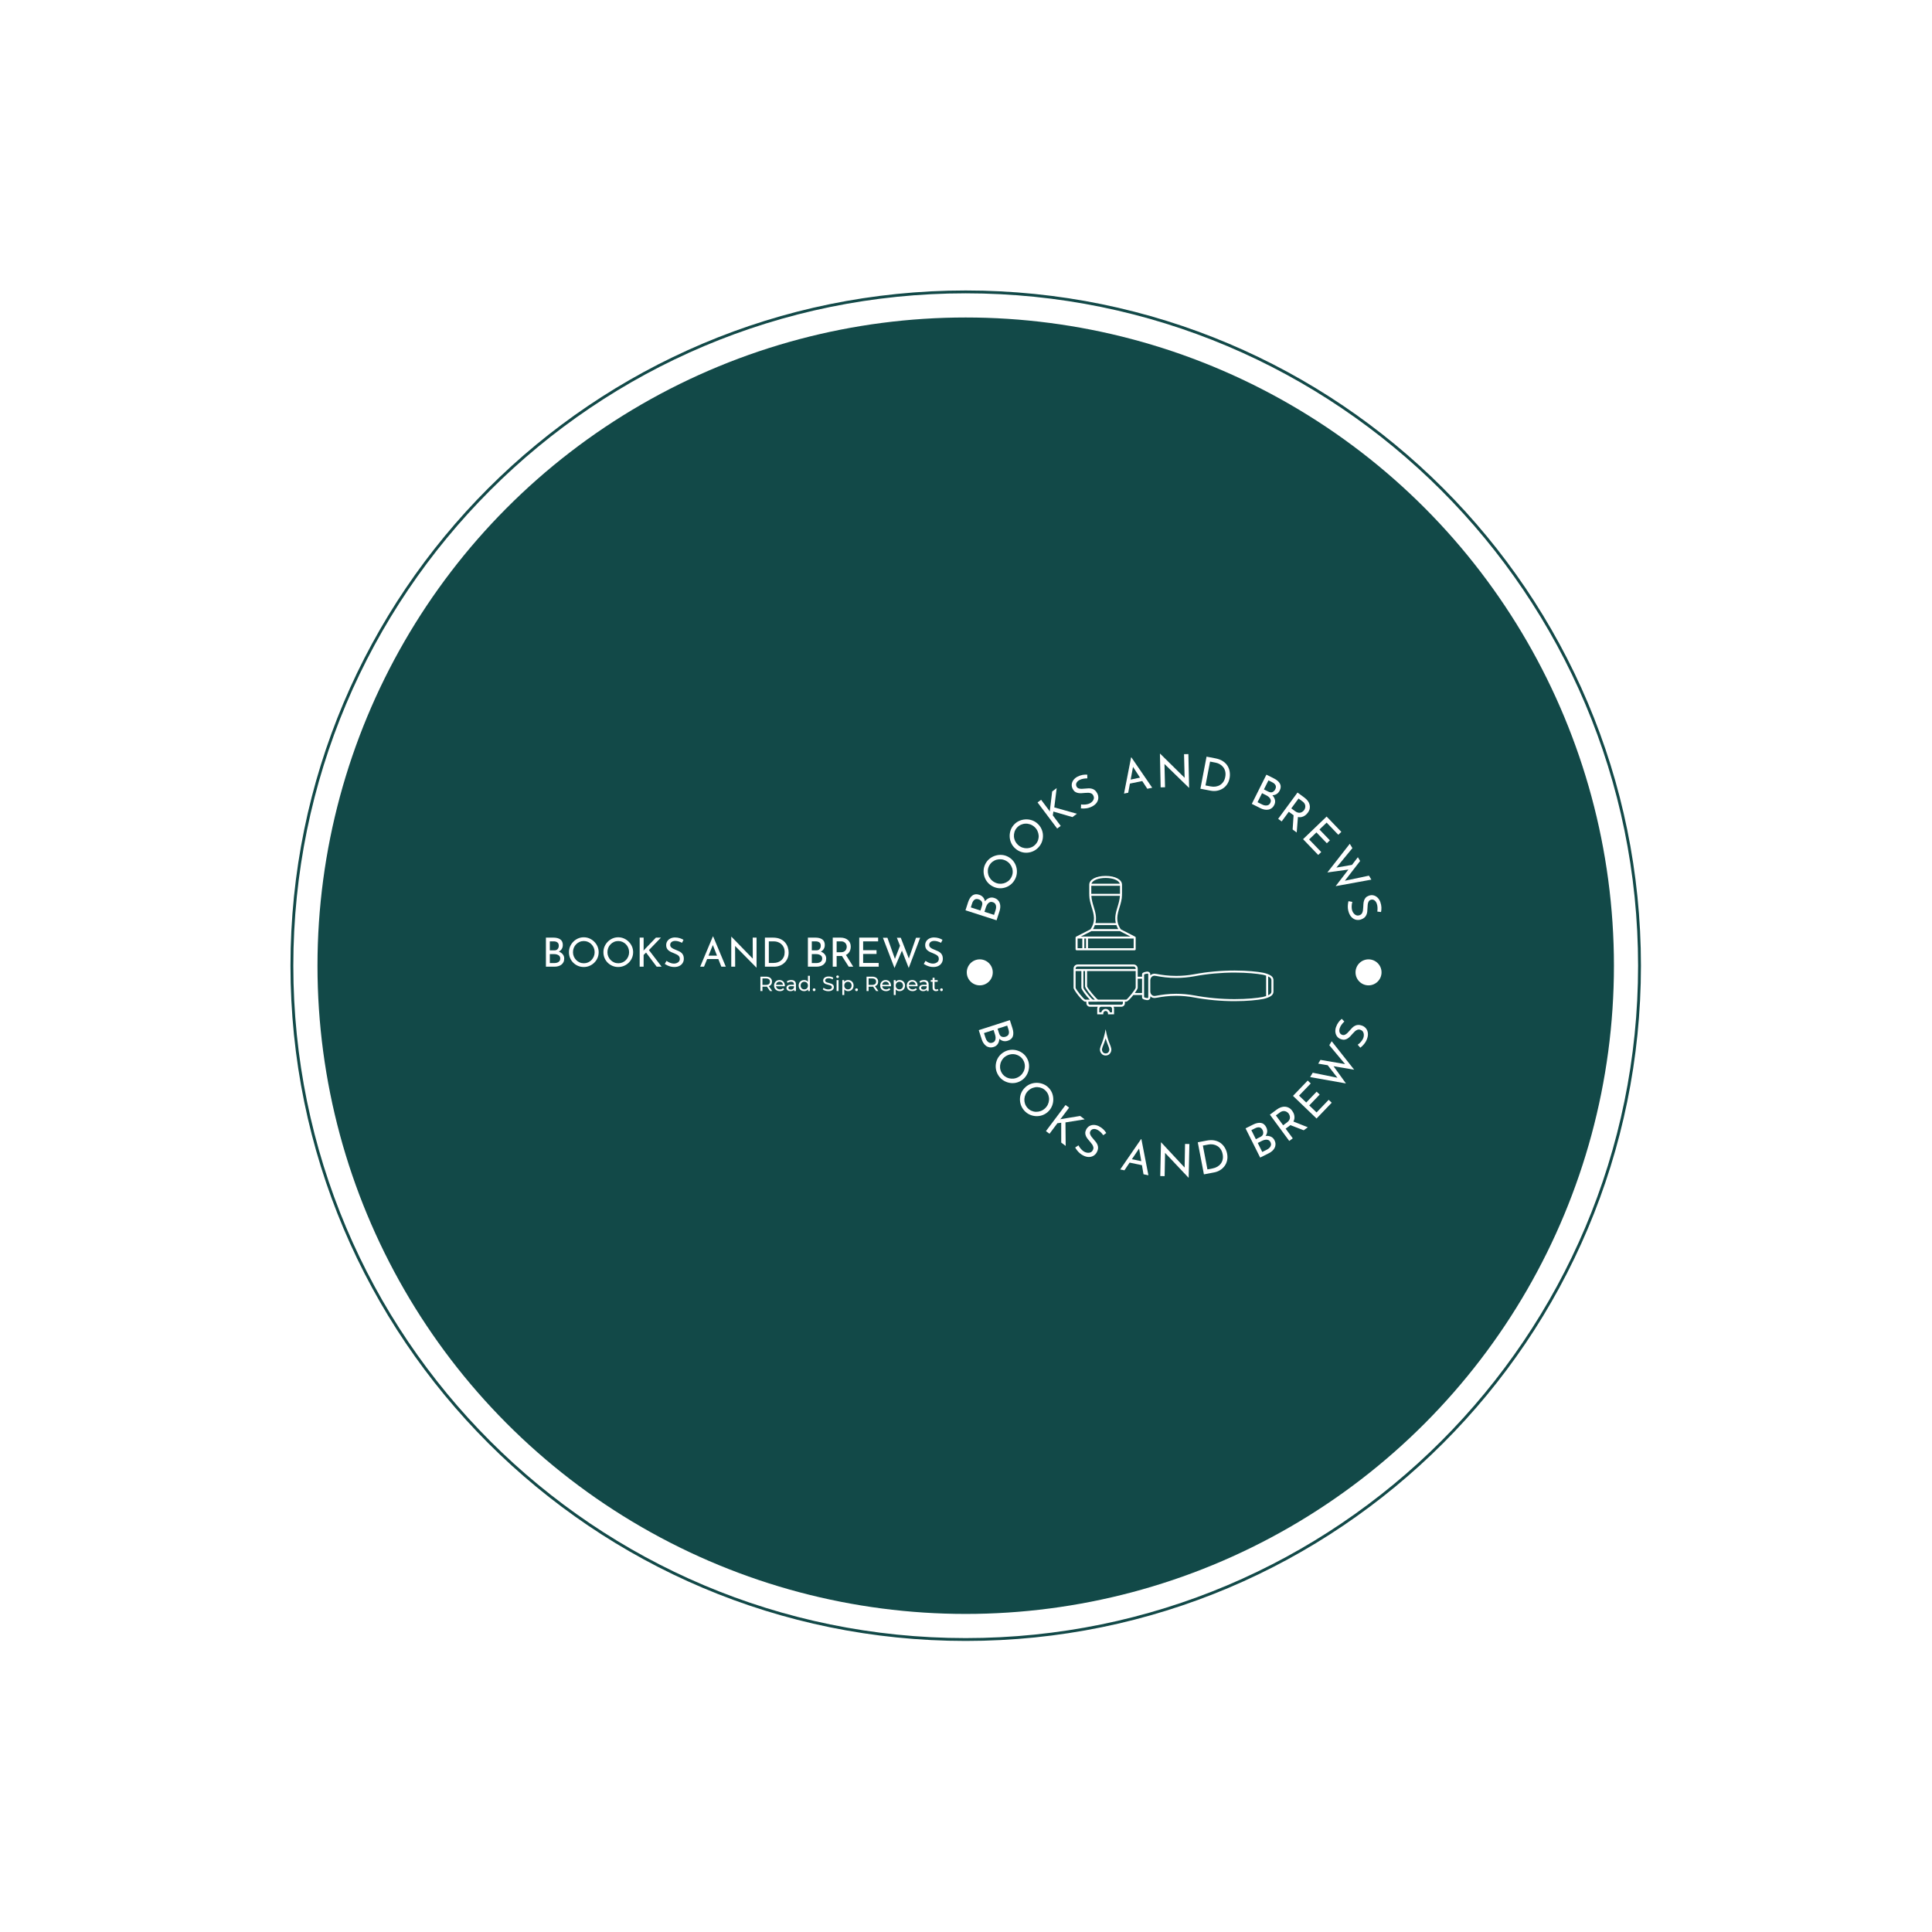 <svg xmlns="http://www.w3.org/2000/svg" version="1.1" xmlns:xlink="http://www.w3.org/1999/xlink" xmlns:svgjs="http://svgjs.dev/svgjs" width="1000" height="1000" viewBox="0 0 1000 1000"><rect width="1000" height="1000" fill="#ffffff"></rect><g transform="matrix(0.7,0,0,0.7,149.849,150.199)"><svg viewBox="0 0 343 343" data-background-color="#ffffff" preserveAspectRatio="xMidYMid meet" height="999" width="1000" xmlns="http://www.w3.org/2000/svg" xmlns:xlink="http://www.w3.org/1999/xlink"><g id="tight-bounds" transform="matrix(1,0,0,1,0.074,0.074)"><svg viewBox="0 0 342.852 342.852" height="342.852" width="342.852"><g><svg></svg></g><g><svg viewBox="0 0 342.852 342.852" height="342.852" width="342.852"><g><path d="M0 171.426c0-94.676 76.75-171.426 171.426-171.426 94.676 0 171.426 76.75 171.426 171.426 0 94.676-76.75 171.426-171.426 171.426-94.676 0-171.426-76.75-171.426-171.426zM171.426 342.128c94.276 0 170.702-76.426 170.702-170.702 0-94.276-76.426-170.702-170.702-170.702-94.276 0-170.702 76.426-170.702 170.702 0 94.276 76.426 170.702 170.702 170.702z" data-fill-palette-color="tertiary" fill="#124948" stroke="transparent"></path><ellipse rx="164.569" ry="164.569" cx="171.426" cy="171.426" fill="#124948" stroke="transparent" stroke-width="0" fill-opacity="1" data-fill-palette-color="tertiary"></ellipse></g><g transform="matrix(1,0,0,1,64.847,117.602)"><svg viewBox="0 0 213.158 107.647" height="107.647" width="213.158"><g><svg viewBox="0 0 450.866 227.691" height="107.647" width="213.158"><g transform="matrix(1,0,0,1,0,98.112)"><svg viewBox="0 0 213.158 31.466" height="31.466" width="213.158"><g id="textblocktransform"><svg viewBox="0 0 213.158 31.466" height="31.466" width="213.158" id="textblock"><g><svg viewBox="0 0 213.158 16.971" height="16.971" width="213.158"><g transform="matrix(1,0,0,1,0,0)"><svg width="213.158" viewBox="5.2 -37.65 493.57 39.3" height="16.971" data-palette-color="#ffffff"><path d="M5.2-36.15L14.5-36.15Q19.95-36.15 23.08-33.93 26.2-31.7 26.2-27L26.2-27Q26.2-24.15 24.9-22.05 23.6-19.95 21.28-18.75 18.95-17.55 15.8-17.4L15.8-17.4 15.1-19.9Q18.75-19.8 21.65-18.6 24.55-17.4 26.25-15.25 27.95-13.1 27.95-10.15L27.95-10.15Q27.95-7.45 26.95-5.53 25.95-3.6 24.25-2.38 22.55-1.15 20.4-0.58 18.25 0 15.95 0L15.95 0 5.2 0 5.2-36.15ZM10.05-20.3L15.5-20.3Q18.5-20.3 19.85-21.98 21.2-23.65 21.2-26.05L21.2-26.05Q21.2-28.9 19.45-30.2 17.7-31.5 14.75-31.5L14.75-31.5 10.05-31.5 10.05-20.3ZM10.05-4.5L15.7-4.5Q17.7-4.5 19.38-5.1 21.05-5.7 22.03-6.95 23-8.2 23-10.1L23-10.1Q23-12.2 21.88-13.4 20.75-14.6 19-15.13 17.25-15.65 15.4-15.65L15.4-15.65 10.05-15.65 10.05-4.5ZM33.85-18.05L33.85-18.05Q33.85-21.8 35.27-25.13 36.7-28.45 39.25-31.03 41.8-33.6 45.12-35.08 48.45-36.55 52.3-36.55L52.3-36.55Q56.1-36.55 59.42-35.08 62.75-33.6 65.32-31.03 67.9-28.45 69.35-25.13 70.8-21.8 70.8-18.05L70.8-18.05Q70.8-14.2 69.35-10.85 67.9-7.5 65.32-4.98 62.75-2.45 59.42-1.03 56.1 0.4 52.3 0.4L52.3 0.4Q48.45 0.4 45.12-1 41.8-2.4 39.25-4.9 36.7-7.4 35.27-10.75 33.85-14.1 33.85-18.05ZM38.85-18L38.85-18Q38.85-15.15 39.9-12.68 40.95-10.2 42.8-8.3 44.65-6.4 47.1-5.33 49.55-4.25 52.4-4.25L52.4-4.25Q55.2-4.25 57.65-5.33 60.1-6.4 61.9-8.3 63.7-10.2 64.75-12.68 65.8-15.15 65.8-18.05L65.8-18.05Q65.8-20.9 64.75-23.43 63.7-25.95 61.85-27.85 60-29.75 57.55-30.83 55.1-31.9 52.3-31.9L52.3-31.9Q49.45-31.9 47-30.8 44.55-29.7 42.7-27.8 40.85-25.9 39.85-23.38 38.85-20.85 38.85-18ZM76.7-18.05L76.7-18.05Q76.7-21.8 78.12-25.13 79.55-28.45 82.09-31.03 84.65-33.6 87.97-35.08 91.3-36.55 95.15-36.55L95.15-36.55Q98.95-36.55 102.27-35.08 105.59-33.6 108.17-31.03 110.75-28.45 112.2-25.13 113.65-21.8 113.65-18.05L113.65-18.05Q113.65-14.2 112.2-10.85 110.75-7.5 108.17-4.98 105.59-2.45 102.27-1.03 98.95 0.4 95.15 0.4L95.15 0.4Q91.3 0.4 87.97-1 84.65-2.4 82.09-4.9 79.55-7.4 78.12-10.75 76.7-14.1 76.7-18.05ZM81.7-18L81.7-18Q81.7-15.15 82.75-12.68 83.8-10.2 85.65-8.3 87.5-6.4 89.95-5.33 92.4-4.25 95.25-4.25L95.25-4.25Q98.05-4.25 100.5-5.33 102.95-6.4 104.75-8.3 106.55-10.2 107.59-12.68 108.65-15.15 108.65-18.05L108.65-18.05Q108.65-20.9 107.59-23.43 106.55-25.95 104.7-27.85 102.84-29.75 100.4-30.83 97.95-31.9 95.15-31.9L95.15-31.9Q92.3-31.9 89.84-30.8 87.4-29.7 85.55-27.8 83.7-25.9 82.7-23.38 81.7-20.85 81.7-18ZM126.69-36.15L126.69-21.6 126.54-19.8 127.19-20.7 141.99-36.15 148.24-36.15 133.29-20.65 149.09 0 142.94 0 129.74-17.55 126.69-14.6 126.69 0 121.79 0 121.79-36.15 126.69-36.15ZM176.29-33.4L174.44-29.7Q172.59-30.65 170.39-31.35 168.19-32.05 166.09-32.05L166.09-32.05Q163.19-32.05 161.47-30.7 159.74-29.35 159.74-27.1L159.74-27.1Q159.74-25.4 160.84-24.23 161.94-23.05 163.74-22.2 165.54-21.35 167.49-20.6L167.49-20.6Q169.19-19.95 170.84-19.15 172.49-18.35 173.82-17.15 175.14-15.95 175.92-14.2 176.69-12.45 176.69-9.85L176.69-9.85Q176.69-7 175.27-4.65 173.84-2.3 171.19-0.95 168.54 0.4 164.89 0.4L164.89 0.4Q162.49 0.4 160.32-0.15 158.14-0.7 156.29-1.58 154.44-2.45 152.99-3.4L152.99-3.4 155.14-7.2Q156.34-6.35 157.89-5.58 159.44-4.8 161.14-4.33 162.84-3.85 164.44-3.85L164.44-3.85Q166.14-3.85 167.82-4.48 169.49-5.1 170.59-6.4 171.69-7.7 171.69-9.85L171.69-9.85Q171.69-11.7 170.72-12.93 169.74-14.15 168.14-15.03 166.54-15.9 164.74-16.6L164.74-16.6Q163.04-17.25 161.29-18.03 159.54-18.8 158.04-19.93 156.54-21.05 155.64-22.7 154.74-24.35 154.74-26.7L154.74-26.7Q154.74-29.55 156.12-31.68 157.49-33.8 159.89-35.02 162.29-36.25 165.39-36.35L165.39-36.35Q168.89-36.35 171.57-35.5 174.24-34.65 176.29-33.4L176.29-33.4ZM201.79 0L197.04 0 212.84-37.65 213.14-37.65 228.89 0 223.34 0 211.54-30.05 214.99-32.3 201.79 0ZM204.89-9.5L206.29-13.7 219.74-13.7 221.34-9.5 204.89-9.5ZM267.13 1.15L266.98 1.15 239.03-27.2 240.43-26.85 240.53 0 235.68 0 235.68-37.25 235.93-37.25 263.58-8.8 262.43-9.05 262.33-36.15 267.13-36.15 267.13 1.15ZM289.13 0L277.53 0 277.53-36.15 287.38-36.15Q292.73-36.15 296.51-34.5 300.28-32.85 302.58-30.15 304.88-27.45 305.96-24.18 307.03-20.9 307.03-17.65L307.03-17.65Q307.03-13.55 305.61-10.3 304.18-7.05 301.68-4.75 299.18-2.45 295.96-1.23 292.73 0 289.13 0L289.13 0ZM282.38-31.5L282.38-4.65 288.18-4.65Q291.18-4.65 293.71-5.55 296.23-6.45 298.11-8.15 299.98-9.85 301.03-12.33 302.08-14.8 302.08-17.95L302.08-17.95Q302.08-21.3 300.98-23.83 299.88-26.35 297.98-28.05 296.08-29.75 293.68-30.63 291.28-31.5 288.63-31.5L288.63-31.5 282.38-31.5ZM330.98-36.15L340.28-36.15Q345.73-36.15 348.85-33.93 351.98-31.7 351.98-27L351.98-27Q351.98-24.15 350.68-22.05 349.38-19.95 347.05-18.75 344.73-17.55 341.58-17.4L341.58-17.4 340.88-19.9Q344.53-19.8 347.43-18.6 350.33-17.4 352.03-15.25 353.73-13.1 353.73-10.15L353.73-10.15Q353.73-7.45 352.73-5.53 351.73-3.6 350.03-2.38 348.33-1.15 346.18-0.58 344.03 0 341.73 0L341.73 0 330.98 0 330.98-36.15ZM335.83-20.3L341.28-20.3Q344.28-20.3 345.63-21.98 346.98-23.65 346.98-26.05L346.98-26.05Q346.98-28.9 345.23-30.2 343.48-31.5 340.53-31.5L340.53-31.5 335.83-31.5 335.83-20.3ZM335.83-4.5L341.48-4.5Q343.48-4.5 345.15-5.1 346.83-5.7 347.8-6.95 348.78-8.2 348.78-10.1L348.78-10.1Q348.78-12.2 347.65-13.4 346.53-14.6 344.78-15.13 343.03-15.65 341.18-15.65L341.18-15.65 335.83-15.65 335.83-4.5ZM361.87-36.15L371.47-36.15Q374.22-36.15 376.55-35.43 378.87-34.7 380.6-33.27 382.32-31.85 383.3-29.78 384.27-27.7 384.27-24.95L384.27-24.95Q384.27-22.8 383.65-20.75 383.02-18.7 381.57-17.03 380.12-15.35 377.8-14.33 375.47-13.3 372.07-13.3L372.07-13.3 366.72-13.3 366.72 0 361.87 0 361.87-36.15ZM366.72-17.95L371.97-17.95Q374.12-17.95 375.55-18.6 376.97-19.25 377.77-20.28 378.57-21.3 378.92-22.5 379.27-23.7 379.27-24.75L379.27-24.75Q379.27-25.85 378.9-27.03 378.52-28.2 377.7-29.2 376.87-30.2 375.55-30.85 374.22-31.5 372.32-31.5L372.32-31.5 366.72-31.5 366.72-17.95ZM372.17-15.05L377.92-15.2 387.37 0 381.77 0 372.17-15.05ZM394.82 0L394.82-36.15 418.32-36.15 418.32-31.5 399.67-31.5 399.67-20.5 416.32-20.5 416.32-15.85 399.67-15.85 399.67-4.65 419.02-4.65 419.02 0 394.82 0ZM438.67 1.65L424.27-35.95 429.87-35.95 439.67-8.35 438.82-8.7 445.97-27.2 448.22-20.65 438.67 1.65ZM456.37 1.6L441.62-35.95 446.47-35.95 457.07-8.75 456.07-8.95 465.42-35.95 470.57-35.95 456.37 1.6ZM498.37-33.4L496.52-29.7Q494.67-30.65 492.47-31.35 490.27-32.05 488.17-32.05L488.17-32.05Q485.27-32.05 483.54-30.7 481.82-29.35 481.82-27.1L481.82-27.1Q481.82-25.4 482.92-24.23 484.02-23.05 485.82-22.2 487.62-21.35 489.57-20.6L489.57-20.6Q491.27-19.95 492.92-19.15 494.57-18.35 495.89-17.15 497.22-15.95 497.99-14.2 498.77-12.45 498.77-9.85L498.77-9.85Q498.77-7 497.34-4.65 495.92-2.3 493.27-0.95 490.62 0.4 486.97 0.4L486.97 0.4Q484.57 0.4 482.39-0.15 480.22-0.7 478.37-1.58 476.52-2.45 475.07-3.4L475.07-3.4 477.22-7.2Q478.42-6.35 479.97-5.58 481.52-4.8 483.22-4.33 484.92-3.85 486.52-3.85L486.52-3.85Q488.22-3.85 489.89-4.48 491.57-5.1 492.67-6.4 493.77-7.7 493.77-9.85L493.77-9.85Q493.77-11.7 492.79-12.93 491.82-14.15 490.22-15.03 488.62-15.9 486.82-16.6L486.82-16.6Q485.12-17.25 483.37-18.03 481.62-18.8 480.12-19.93 478.62-21.05 477.72-22.7 476.82-24.35 476.82-26.7L476.82-26.7Q476.82-29.55 478.19-31.68 479.57-33.8 481.97-35.02 484.37-36.25 487.47-36.35L487.47-36.35Q490.97-36.35 493.64-35.5 496.32-34.65 498.37-33.4L498.37-33.4Z" opacity="1" transform="matrix(1,0,0,1,0,0)" fill="#ffffff" class="wordmark-text-0" data-fill-palette-color="quaternary" id="text-0"></path></svg></g></svg></g><g transform="matrix(1,0,0,1,115.179,20.978)"><svg viewBox="0 0 97.98 10.488" height="10.488" width="97.98"><g transform="matrix(1,0,0,1,0,0)"><svg width="97.98" viewBox="5.25 -37.85 444.16 47.55" height="10.488" data-palette-color="#ffffff"><path d="M34.1 0L28.65 0 21.1-10.75Q19.7-10.65 18.9-10.65L18.9-10.65 10.25-10.65 10.25 0 5.25 0 5.25-35 18.9-35Q25.7-35 29.6-31.75 33.5-28.5 33.5-22.8L33.5-22.8Q33.5-18.75 31.5-15.9 29.5-13.05 25.8-11.75L25.8-11.75 34.1 0ZM18.75-14.9Q23.5-14.9 26-16.95 28.5-19 28.5-22.8L28.5-22.8Q28.5-26.6 26-28.63 23.5-30.65 18.75-30.65L18.75-30.65 10.25-30.65 10.25-14.9 18.75-14.9ZM64.85-13.1Q64.85-12.55 64.75-11.65L64.75-11.65 43.25-11.65Q43.7-8.15 46.32-6.03 48.95-3.9 52.85-3.9L52.85-3.9Q57.6-3.9 60.5-7.1L60.5-7.1 63.15-4Q61.35-1.9 58.67-0.8 56 0.3 52.7 0.3L52.7 0.3Q48.5 0.3 45.25-1.43 42-3.15 40.22-6.25 38.45-9.35 38.45-13.25L38.45-13.25Q38.45-17.1 40.17-20.2 41.9-23.3 44.92-25.03 47.95-26.75 51.75-26.75L51.75-26.75Q55.55-26.75 58.52-25.03 61.5-23.3 63.17-20.2 64.85-17.1 64.85-13.1L64.85-13.1ZM51.75-22.7Q48.3-22.7 45.97-20.6 43.65-18.5 43.25-15.1L43.25-15.1 60.25-15.1Q59.85-18.45 57.52-20.58 55.2-22.7 51.75-22.7L51.75-22.7ZM80.4-26.75Q85.9-26.75 88.82-24.05 91.75-21.35 91.75-16L91.75-16 91.75 0 87.2 0 87.2-3.5Q86-1.65 83.77-0.68 81.55 0.3 78.5 0.3L78.5 0.3Q74.05 0.3 71.37-1.85 68.7-4 68.7-7.5L68.7-7.5Q68.7-11 71.25-13.13 73.8-15.25 79.35-15.25L79.35-15.25 86.95-15.25 86.95-16.2Q86.95-19.3 85.15-20.95 83.35-22.6 79.85-22.6L79.85-22.6Q77.5-22.6 75.25-21.83 73-21.05 71.45-19.75L71.45-19.75 69.45-23.35Q71.5-25 74.35-25.88 77.2-26.75 80.4-26.75L80.4-26.75ZM79.3-3.4Q82.05-3.4 84.05-4.63 86.05-5.85 86.95-8.1L86.95-8.1 86.95-11.8 79.55-11.8Q73.45-11.8 73.45-7.7L73.45-7.7Q73.45-5.7 75-4.55 76.55-3.4 79.3-3.4L79.3-3.4ZM120.99-37.1L125.79-37.1 125.79 0 121.19 0 121.19-4.2Q119.59-2 117.14-0.85 114.69 0.3 111.74 0.3L111.74 0.3Q107.89 0.3 104.84-1.4 101.79-3.1 100.07-6.18 98.34-9.25 98.34-13.25L98.34-13.25Q98.34-17.25 100.07-20.3 101.79-23.35 104.84-25.05 107.89-26.75 111.74-26.75L111.74-26.75Q114.59-26.75 116.99-25.68 119.39-24.6 120.99-22.5L120.99-22.5 120.99-37.1ZM112.14-3.9Q114.64-3.9 116.69-5.08 118.74-6.25 119.89-8.38 121.04-10.5 121.04-13.25L121.04-13.25Q121.04-16 119.89-18.13 118.74-20.25 116.69-21.4 114.64-22.55 112.14-22.55L112.14-22.55Q109.59-22.55 107.57-21.4 105.54-20.25 104.37-18.13 103.19-16 103.19-13.25L103.19-13.25Q103.19-10.5 104.37-8.38 105.54-6.25 107.57-5.08 109.59-3.9 112.14-3.9L112.14-3.9ZM136.04 0.3Q134.64 0.3 133.64-0.68 132.64-1.65 132.64-3.15L132.64-3.15Q132.64-4.6 133.64-5.58 134.64-6.55 136.04-6.55L136.04-6.55Q137.44-6.55 138.39-5.6 139.34-4.65 139.34-3.15L139.34-3.15Q139.34-1.65 138.37-0.68 137.39 0.3 136.04 0.3L136.04 0.3ZM170.59 0.4Q166.64 0.4 162.96-0.83 159.29-2.05 157.19-4L157.19-4 159.04-7.9Q161.04-6.1 164.16-4.98 167.29-3.85 170.59-3.85L170.59-3.85Q174.94-3.85 177.09-5.33 179.24-6.8 179.24-9.25L179.24-9.25Q179.24-11.05 178.06-12.18 176.89-13.3 175.16-13.9 173.44-14.5 170.29-15.25L170.29-15.25Q166.34-16.2 163.91-17.15 161.49-18.1 159.76-20.08 158.04-22.05 158.04-25.4L158.04-25.4Q158.04-28.2 159.51-30.45 160.99-32.7 163.99-34.05 166.99-35.4 171.44-35.4L171.44-35.4Q174.54-35.4 177.54-34.6 180.54-33.8 182.69-32.3L182.69-32.3 181.04-28.3Q178.84-29.7 176.34-30.43 173.84-31.15 171.44-31.15L171.44-31.15Q167.19-31.15 165.06-29.6 162.94-28.05 162.94-25.6L162.94-25.6Q162.94-23.8 164.14-22.68 165.34-21.55 167.11-20.93 168.89-20.3 171.94-19.6L171.94-19.6Q175.89-18.65 178.29-17.7 180.69-16.75 182.41-14.8 184.14-12.85 184.14-9.55L184.14-9.55Q184.14-6.8 182.64-4.53 181.14-2.25 178.09-0.93 175.04 0.4 170.59 0.4L170.59 0.4ZM190.73 0L190.73-26.5 195.53-26.5 195.53 0 190.73 0ZM193.13-31.6Q191.73-31.6 190.81-32.5 189.88-33.4 189.88-34.7L189.88-34.7Q189.88-36 190.81-36.93 191.73-37.85 193.13-37.85L193.13-37.85Q194.53-37.85 195.46-36.98 196.38-36.1 196.38-34.8L196.38-34.8Q196.38-33.45 195.46-32.52 194.53-31.6 193.13-31.6L193.13-31.6ZM218.73-26.75Q222.58-26.75 225.63-25.05 228.68-23.35 230.41-20.3 232.13-17.25 232.13-13.25L232.13-13.25Q232.13-9.25 230.41-6.18 228.68-3.1 225.63-1.4 222.58 0.3 218.73 0.3L218.73 0.3Q215.88 0.3 213.51-0.8 211.13-1.9 209.48-4L209.48-4 209.48 9.7 204.68 9.7 204.68-26.5 209.28-26.5 209.28-22.3Q210.88-24.5 213.33-25.63 215.78-26.75 218.73-26.75L218.73-26.75ZM218.33-3.9Q220.88-3.9 222.91-5.08 224.93-6.25 226.11-8.38 227.28-10.5 227.28-13.25L227.28-13.25Q227.28-16 226.11-18.13 224.93-20.25 222.91-21.4 220.88-22.55 218.33-22.55L218.33-22.55Q215.83-22.55 213.81-21.38 211.78-20.2 210.61-18.1 209.43-16 209.43-13.25L209.43-13.25Q209.43-10.5 210.58-8.38 211.73-6.25 213.78-5.08 215.83-3.9 218.33-3.9L218.33-3.9ZM239.33 0.3Q237.93 0.3 236.93-0.68 235.93-1.65 235.93-3.15L235.93-3.15Q235.93-4.6 236.93-5.58 237.93-6.55 239.33-6.55L239.33-6.55Q240.73-6.55 241.68-5.6 242.63-4.65 242.63-3.15L242.63-3.15Q242.63-1.65 241.65-0.68 240.68 0.3 239.33 0.3L239.33 0.3ZM292.52 0L287.07 0 279.52-10.75Q278.12-10.65 277.32-10.65L277.32-10.65 268.67-10.65 268.67 0 263.67 0 263.67-35 277.32-35Q284.12-35 288.02-31.75 291.92-28.5 291.92-22.8L291.92-22.8Q291.92-18.75 289.92-15.9 287.92-13.05 284.22-11.75L284.22-11.75 292.52 0ZM277.17-14.9Q281.92-14.9 284.42-16.95 286.92-19 286.92-22.8L286.92-22.8Q286.92-26.6 284.42-28.63 281.92-30.65 277.17-30.65L277.17-30.65 268.67-30.65 268.67-14.9 277.17-14.9ZM323.27-13.1Q323.27-12.55 323.17-11.65L323.17-11.65 301.67-11.65Q302.12-8.15 304.75-6.03 307.37-3.9 311.27-3.9L311.27-3.9Q316.02-3.9 318.92-7.1L318.92-7.1 321.57-4Q319.77-1.9 317.1-0.8 314.42 0.3 311.12 0.3L311.12 0.3Q306.92 0.3 303.67-1.43 300.42-3.15 298.65-6.25 296.87-9.35 296.87-13.25L296.87-13.25Q296.87-17.1 298.6-20.2 300.32-23.3 303.35-25.03 306.37-26.75 310.17-26.75L310.17-26.75Q313.97-26.75 316.95-25.03 319.92-23.3 321.6-20.2 323.27-17.1 323.27-13.1L323.27-13.1ZM310.17-22.7Q306.72-22.7 304.4-20.6 302.07-18.5 301.67-15.1L301.67-15.1 318.67-15.1Q318.27-18.45 315.95-20.58 313.62-22.7 310.17-22.7L310.17-22.7ZM343.97-26.75Q347.82-26.75 350.87-25.05 353.92-23.35 355.64-20.3 357.37-17.25 357.37-13.25L357.37-13.25Q357.37-9.25 355.64-6.18 353.92-3.1 350.87-1.4 347.82 0.3 343.97 0.3L343.97 0.3Q341.12 0.3 338.74-0.8 336.37-1.9 334.72-4L334.72-4 334.72 9.7 329.92 9.7 329.92-26.5 334.52-26.5 334.52-22.3Q336.12-24.5 338.57-25.63 341.02-26.75 343.97-26.75L343.97-26.75ZM343.57-3.9Q346.12-3.9 348.14-5.08 350.17-6.25 351.34-8.38 352.52-10.5 352.52-13.25L352.52-13.25Q352.52-16 351.34-18.13 350.17-20.25 348.14-21.4 346.12-22.55 343.57-22.55L343.57-22.55Q341.07-22.55 339.04-21.38 337.02-20.2 335.84-18.1 334.67-16 334.67-13.25L334.67-13.25Q334.67-10.5 335.82-8.38 336.97-6.25 339.02-5.08 341.07-3.9 343.57-3.9L343.57-3.9ZM387.97-13.1Q387.97-12.55 387.87-11.65L387.87-11.65 366.37-11.65Q366.82-8.15 369.44-6.03 372.07-3.9 375.97-3.9L375.97-3.9Q380.72-3.9 383.62-7.1L383.62-7.1 386.27-4Q384.47-1.9 381.79-0.8 379.12 0.3 375.82 0.3L375.82 0.3Q371.62 0.3 368.37-1.43 365.12-3.15 363.34-6.25 361.57-9.35 361.57-13.25L361.57-13.25Q361.57-17.1 363.29-20.2 365.02-23.3 368.04-25.03 371.07-26.75 374.87-26.75L374.87-26.75Q378.67-26.75 381.64-25.03 384.62-23.3 386.29-20.2 387.97-17.1 387.97-13.1L387.97-13.1ZM374.87-22.7Q371.42-22.7 369.09-20.6 366.77-18.5 366.37-15.1L366.37-15.1 383.37-15.1Q382.97-18.45 380.64-20.58 378.32-22.7 374.87-22.7L374.87-22.7ZM403.51-26.75Q409.01-26.75 411.94-24.05 414.86-21.35 414.86-16L414.86-16 414.86 0 410.31 0 410.31-3.5Q409.11-1.65 406.89-0.68 404.66 0.3 401.61 0.3L401.61 0.3Q397.16 0.3 394.49-1.85 391.81-4 391.81-7.5L391.81-7.5Q391.81-11 394.36-13.13 396.91-15.25 402.46-15.25L402.46-15.25 410.06-15.25 410.06-16.2Q410.06-19.3 408.26-20.95 406.46-22.6 402.96-22.6L402.96-22.6Q400.61-22.6 398.36-21.83 396.11-21.05 394.56-19.75L394.56-19.75 392.56-23.35Q394.61-25 397.46-25.88 400.31-26.75 403.51-26.75L403.51-26.75ZM402.41-3.4Q405.16-3.4 407.16-4.63 409.16-5.85 410.06-8.1L410.06-8.1 410.06-11.8 402.66-11.8Q396.56-11.8 396.56-7.7L396.56-7.7Q396.56-5.7 398.11-4.55 399.66-3.4 402.41-3.4L402.41-3.4ZM437.16-5L438.66-1.55Q437.61-0.65 436.06-0.18 434.51 0.3 432.86 0.3L432.86 0.3Q428.86 0.3 426.66-1.85 424.46-4 424.46-8L424.46-8 424.46-22.55 419.96-22.55 419.96-26.5 424.46-26.5 424.46-32.3 429.26-32.3 429.26-26.5 436.86-26.5 436.86-22.55 429.26-22.55 429.26-8.2Q429.26-6.05 430.34-4.9 431.41-3.75 433.41-3.75L433.41-3.75Q435.61-3.75 437.16-5L437.16-5ZM446.11 0.3Q444.71 0.3 443.71-0.68 442.71-1.65 442.71-3.15L442.71-3.15Q442.71-4.6 443.71-5.58 444.71-6.55 446.11-6.55L446.11-6.55Q447.51-6.55 448.46-5.6 449.41-4.65 449.41-3.15L449.41-3.15Q449.41-1.65 448.43-0.68 447.46 0.3 446.11 0.3L446.11 0.3Z" opacity="1" transform="matrix(1,0,0,1,0,0)" fill="#ffffff" class="slogan-text-1" data-fill-palette-color="quaternary" id="text-1"></path></svg></g></svg></g></svg></g></svg></g><g transform="matrix(1,0,0,1,223.175,0)"><svg viewBox="0 0 227.691 227.691" height="227.691" width="227.691"><g><svg viewBox="0 0 227.691 227.691" height="227.691" width="227.691"><g transform="matrix(1,0,0,1,60.178,65.634)"><svg viewBox="0 0 107.335 96.422" height="96.422" width="107.335"><g><svg xmlns="http://www.w3.org/2000/svg" xmlns:xlink="http://www.w3.org/1999/xlink" version="1.1" x="0" y="0" viewBox="5 9.575 90 80.85" enable-background="new 0 0 100 100" xml:space="preserve" height="96.422" width="107.335" class="icon-s-0" data-fill-palette-color="quaternary" id="s-0"><g fill="#ffffff" data-fill-palette-color="quaternary"><path d="M94.064 54.629c-0.794-0.643-2.508-1.236-3.717-1.467-2.465-0.475-7.127-0.982-12.821-0.982-6.137 0-12.29 0.565-18.288 1.678-2.626 0.484-5.314 0.73-7.99 0.73-3.613 0-6.438-0.434-8.498-0.812l-0.271-0.049c-0.628-0.117-1.251-0.193-1.867-0.004-0.405 0.127-0.765 0.354-1.065 0.644v-0.56c0-0.63-0.602-1.16-1.312-1.16-0.023 0-2.392 0.16-2.392 1.16v1.143h-1.96v-0.167-3.485c0-1.021-0.832-1.855-1.854-1.855H6.852C5.831 49.441 5 50.275 5 51.297v3.285 0.588 4.769c0 1.004 4.061 6.245 5.149 6.245h0.607c-0.004 0.124-0.001 0.25 0.007 0.375 0.005 0.103 0.012 0.213 0.012 0.327 0 0.876 0.712 1.589 1.587 1.589h3.533c-0.151 0.264-0.244 0.564-0.244 0.889v2.538h2.727v-0.456c0-0.589 0.478-1.068 1.063-1.068 0.585 0 1.062 0.479 1.062 1.068v0.456h2.728v-2.538c0-0.324-0.094-0.625-0.244-0.889h3.539c0.876 0 1.589-0.713 1.589-1.589 0-0.103 0.005-0.2 0.008-0.294 0.007-0.137 0.008-0.273-0.001-0.408h0.61c0.575 0 1.977-1.462 3.174-2.99h3.936v1.139c0 1.005 2.368 1.166 2.392 1.166 0.711 0 1.312-0.533 1.312-1.166v-0.559c0.301 0.289 0.66 0.516 1.065 0.643 0.616 0.192 1.251 0.115 1.886-0.006l0.257-0.048c2.054-0.378 4.874-0.81 8.481-0.81 2.681 0 5.373 0.246 8.002 0.734 6.003 1.11 12.157 1.674 18.297 1.674 0.001 0 0.002 0 0.002 0 5.694 0 10.351-0.506 12.812-0.98 1.25-0.242 2.929-0.826 3.719-1.471C94.904 62.827 95 62.104 95 61.619v-5.094C95 56.037 94.904 55.312 94.064 54.629zM6.852 50.355h25.176c0.521 0 0.94 0.422 0.94 0.941v0.189H5.914v-0.189C5.914 50.777 6.334 50.355 6.852 50.355zM14.084 65.277h-0.368c-0.708-0.247-4.152-4.549-4.29-5.339V52.4h0.743v6.914c0 0.721 2.65 4.264 4.436 5.96L14.084 65.277zM5.914 59.938V55.17v-0.588V52.4h2.598v7.538c0 0.742 2.217 3.794 3.813 5.339l-2.118 0.001C9.503 65.039 6.052 60.729 5.914 59.938zM22.317 69.363v1.625h-0.953c-0.206-0.873-0.991-1.524-1.923-1.524-0.933 0-1.718 0.651-1.924 1.524h-0.953v-1.625c0-0.49 0.399-0.889 0.889-0.889h3.976C21.919 68.475 22.317 68.873 22.317 69.363zM27.212 66.552c-0.005 0.106-0.011 0.218-0.011 0.334 0 0.372-0.303 0.675-0.675 0.675h-5.098-3.976-5.091c-0.371 0-0.673-0.303-0.673-0.675 0-0.134-0.008-0.263-0.016-0.384-0.008-0.125-0.019-0.292-0.002-0.292 0 0 0 0 0.002 0.001l7.422-0.027h8.111C27.223 66.258 27.218 66.421 27.212 66.552zM28.732 65.271l-11.234 0.005v-0.005l-0.812 0.005H16.01c-0.758-0.289-4.752-5.143-4.927-5.961V52.4h21.885v2.996h0.001l0.002 4.52C32.83 60.729 29.379 65.039 28.732 65.271zM32.593 62.28c0.743-1.038 1.289-1.975 1.289-2.342v-4.075h1.96v6.417H32.593zM38.633 64.332c0 0.1-0.18 0.252-0.399 0.252-0.354 0-1.215-0.211-1.478-0.374V53.933c0.266-0.163 1.124-0.373 1.478-0.373 0.22 0 0.399 0.149 0.399 0.247v2.719 1.047 3.324 0.723V64.332zM90.176 64.086c-2.42 0.465-7.009 0.963-12.64 0.963 0 0-0.001 0-0.002 0-6.083 0-12.183-0.559-18.13-1.66-2.684-0.496-5.433-0.749-8.169-0.749-3.681 0-6.554 0.44-8.645 0.825l-0.266 0.05c-0.556 0.104-0.995 0.171-1.442 0.03-0.788-0.246-1.337-1.039-1.337-1.926v-0.723-3.324-1.047c0-0.891 0.549-1.686 1.335-1.93 0.444-0.135 0.881-0.072 1.43 0.027l0.278 0.051c2.096 0.385 4.973 0.826 8.659 0.826 2.732 0 5.476-0.25 8.156-0.746 5.944-1.102 12.041-1.662 18.122-1.662 5.63 0 10.226 0.5 12.649 0.967 0.459 0.088 1.002 0.236 1.527 0.417v9.191C91.184 63.845 90.644 63.994 90.176 64.086zM94.088 61.619c0 0.417-0.103 0.778-0.599 1.184-0.209 0.17-0.519 0.341-0.873 0.503v-8.469c0.354 0.161 0.665 0.332 0.873 0.501 0.496 0.404 0.599 0.766 0.599 1.188V61.619z" fill="#ffffff" data-fill-palette-color="quaternary"></path><path d="M6.363 43.051h26.152c0.252 0 0.457-0.205 0.457-0.457v-5.281c0-0.139-0.066-0.259-0.164-0.343l0.002-0.005-0.043-0.022c-0.035-0.024-0.072-0.045-0.114-0.058l-6.38-3.265c-2.466-3.681-1.553-6.694-0.58-9.882 0.541-1.777 1.102-3.614 1.123-5.65l-0.457-0.004v0h0.457v-4.536c0-2.338-3.032-3.973-7.375-3.973-4.344 0-7.375 1.634-7.375 3.973v4.536h0.456v0l-0.456 0.004c0.021 2.036 0.581 3.873 1.122 5.65 0.973 3.188 1.887 6.202-0.58 9.883l-6.381 3.263c-0.043 0.014-0.081 0.035-0.118 0.06l-0.04 0.021 0.003 0.005c-0.099 0.084-0.165 0.205-0.165 0.344v5.281C5.907 42.846 6.112 43.051 6.363 43.051zM13.035 34.428h12.811l4.747 2.428H8.286L13.035 34.428zM10.593 37.771v4.367H9.847v-4.367H10.593zM6.82 37.771h2.112v4.367H6.82V37.771zM32.06 42.138H11.507v-4.367H32.06V42.138zM12.979 14.006h12.923v3.621H12.979V14.006zM19.441 10.488c3.355 0 5.95 1.092 6.389 2.604H13.052C13.49 11.58 16.085 10.488 19.441 10.488zM14.062 23.471c-0.481-1.574-0.957-3.202-1.049-4.931h12.854c-0.092 1.729-0.567 3.357-1.049 4.931-0.706 2.319-1.423 4.695-0.801 7.33h-9.155C15.485 28.166 14.769 25.79 14.062 23.471zM14.594 31.714h9.694c0.206 0.586 0.478 1.185 0.839 1.8H13.755C14.116 32.899 14.388 32.301 14.594 31.714z" fill="#ffffff" data-fill-palette-color="quaternary"></path><path d="M21.304 85.292c-0.138-0.319-0.268-0.651-0.384-0.987-0.384-1.094-0.774-2.281-1.032-3.53l-0.447-2.181-0.446 2.181c-0.261 1.273-0.665 2.499-1.024 3.526-0.124 0.34-0.256 0.678-0.382 0.993-0.277 0.651-0.56 1.347-0.696 2.071-0.146 0.864 0.216 1.852 0.898 2.453 0.447 0.402 0.996 0.607 1.633 0.607h0.036c0.649 0 1.205-0.203 1.653-0.602 0.678-0.602 1.021-1.564 0.873-2.459C21.868 86.678 21.604 86.031 21.304 85.292zM20.507 89.144c-0.282 0.249-0.624 0.369-1.048 0.369h-0.036c-0.409 0-0.744-0.121-1.025-0.375-0.444-0.392-0.698-1.072-0.606-1.61 0.117-0.628 0.379-1.271 0.641-1.885 0.134-0.334 0.27-0.682 0.397-1.035 0.201-0.574 0.416-1.209 0.613-1.882 0.193 0.653 0.406 1.28 0.617 1.88 0.121 0.354 0.26 0.709 0.422 1.087 0.259 0.637 0.504 1.237 0.604 1.825C21.181 88.097 20.948 88.751 20.507 89.144z" fill="#ffffff" data-fill-palette-color="quaternary"></path></g></svg></g></svg></g><g><path d="M2.137 84.087l1.384-4.297c0.54-1.676 1.307-2.888 2.302-3.635 0.993-0.741 2.213-0.879 3.661-0.412v0c0.879 0.283 1.577 0.728 2.094 1.334 0.521 0.615 0.85 1.338 0.986 2.171 0.137 0.833 0.073 1.744-0.19 2.734v0l-1.261-0.05c0.394-1.115 0.918-2.06 1.573-2.833 0.66-0.771 1.404-1.314 2.23-1.627 0.833-0.311 1.705-0.32 2.616-0.027v0c0.828 0.267 1.49 0.651 1.984 1.153 0.497 0.495 0.847 1.065 1.051 1.71 0.21 0.647 0.297 1.331 0.261 2.052-0.035 0.715-0.166 1.426-0.395 2.135v0l-1.601 4.97zM10.172 84.204l0.812-2.523c0.297-0.923 0.257-1.676-0.12-2.258-0.386-0.578-0.949-0.986-1.689-1.225v0c-0.873-0.281-1.598-0.218-2.176 0.189-0.572 0.409-1.004 1.069-1.297 1.98v0l-0.7 2.172zM17.476 86.557l0.843-2.618c0.198-0.613 0.287-1.206 0.269-1.777-0.023-0.58-0.175-1.082-0.456-1.508-0.29-0.421-0.729-0.727-1.318-0.916v0c-0.645-0.208-1.21-0.198-1.695 0.029-0.479 0.23-0.887 0.587-1.225 1.072-0.331 0.487-0.589 1.014-0.771 1.583v0l-0.798 2.476z" fill="#ffffff" data-fill-palette-color="quaternary"></path><path d="M16.449 71.088v0c-1.062-0.593-1.948-1.35-2.658-2.271-0.716-0.925-1.238-1.954-1.564-3.087-0.324-1.124-0.432-2.273-0.326-3.446 0.107-1.173 0.463-2.302 1.069-3.387v0c0.599-1.073 1.37-1.963 2.312-2.67 0.942-0.707 1.978-1.22 3.108-1.541 1.139-0.323 2.292-0.425 3.458-0.307 1.164 0.109 2.277 0.46 3.339 1.053v0c1.091 0.609 1.994 1.383 2.709 2.323 0.719 0.934 1.231 1.965 1.537 3.095 0.309 1.123 0.401 2.267 0.277 3.43-0.124 1.163-0.486 2.282-1.084 3.354v0c-0.605 1.085-1.368 1.987-2.287 2.707-0.919 0.72-1.933 1.242-3.043 1.566-1.107 0.333-2.245 0.436-3.413 0.309-1.175-0.131-2.319-0.507-3.434-1.128zM17.647 68.983v0c0.806 0.45 1.643 0.723 2.51 0.819 0.861 0.093 1.707 0.028 2.539-0.193 0.828-0.23 1.589-0.605 2.282-1.123 0.687-0.522 1.256-1.186 1.705-1.993v0c0.44-0.789 0.704-1.616 0.791-2.48 0.078-0.862-0.008-1.697-0.257-2.506-0.258-0.806-0.652-1.551-1.183-2.235-0.537-0.688-1.214-1.26-2.032-1.716v0c-0.806-0.45-1.649-0.726-2.528-0.829-0.879-0.102-1.731-0.041-2.556 0.183-0.831 0.221-1.59 0.593-2.277 1.114-0.69 0.528-1.256 1.186-1.696 1.976v0c-0.45 0.806-0.714 1.641-0.791 2.502-0.072 0.865 0.013 1.708 0.255 2.528 0.248 0.823 0.65 1.576 1.205 2.259 0.555 0.683 1.233 1.247 2.033 1.694z" fill="#ffffff" data-fill-palette-color="quaternary"></path><path d="M28.832 50.861v0c-0.907-0.81-1.607-1.742-2.099-2.796-0.497-1.059-0.782-2.177-0.853-3.354-0.071-1.168 0.074-2.312 0.434-3.434 0.36-1.121 0.954-2.146 1.782-3.072v0c0.819-0.917 1.765-1.617 2.839-2.101 1.074-0.484 2.197-0.759 3.369-0.826 1.182-0.067 2.329 0.085 3.442 0.455 1.112 0.361 2.122 0.946 3.028 1.756v0c0.932 0.832 1.644 1.785 2.138 2.858 0.498 1.068 0.773 2.187 0.825 3.355 0.056 1.164-0.103 2.3-0.478 3.408-0.375 1.108-0.972 2.121-1.791 3.037v0c-0.828 0.927-1.768 1.641-2.822 2.143-1.054 0.502-2.158 0.79-3.311 0.865-1.153 0.084-2.286-0.064-3.398-0.443-1.118-0.384-2.153-1.001-3.105-1.851zM30.46 49.068v0c0.689 0.615 1.446 1.064 2.271 1.347 0.82 0.278 1.66 0.4 2.52 0.366 0.859-0.044 1.683-0.243 2.472-0.599 0.784-0.36 1.484-0.884 2.099-1.572v0c0.602-0.674 1.039-1.423 1.313-2.248 0.264-0.824 0.363-1.658 0.296-2.501-0.076-0.843-0.298-1.656-0.667-2.44-0.374-0.788-0.91-1.494-1.609-2.119v0c-0.689-0.615-1.451-1.069-2.286-1.36-0.835-0.292-1.68-0.418-2.535-0.379-0.859 0.034-1.681 0.231-2.465 0.591-0.789 0.365-1.484 0.884-2.086 1.558v0c-0.615 0.689-1.055 1.445-1.318 2.27-0.259 0.829-0.36 1.67-0.303 2.522 0.063 0.858 0.29 1.68 0.683 2.467 0.393 0.787 0.931 1.486 1.615 2.097z" fill="#ffffff" data-fill-palette-color="quaternary"></path><path d="M42.748 24.744l4.236 5.643 0.471 0.743-0.017-0.536 1.248-10.308 2.423-1.818-1.291 10.365 12.155 3.411-2.391 1.795-10.24-2.968-0.318 2.034 4.254 5.666-1.905 1.43-10.53-14.027z" fill="#ffffff" data-fill-palette-color="quaternary"></path><path d="M67.536 11.252l0.021 2.005c-0.675-0.005-1.38 0.054-2.115 0.178-0.742 0.127-1.414 0.344-2.017 0.654v0c-0.834 0.428-1.399 0.964-1.695 1.608-0.296 0.645-0.279 1.29 0.051 1.934v0c0.252 0.491 0.624 0.823 1.116 0.996 0.489 0.182 1.056 0.261 1.7 0.237 0.639-0.021 1.295-0.067 1.969-0.137v0c0.588-0.063 1.179-0.104 1.772-0.125 0.591-0.012 1.165 0.059 1.723 0.214 0.56 0.146 1.083 0.415 1.569 0.808 0.476 0.39 0.906 0.958 1.287 1.703v0c0.422 0.822 0.603 1.677 0.544 2.566-0.062 0.883-0.375 1.715-0.937 2.497-0.565 0.775-1.374 1.433-2.427 1.973v0c-0.692 0.355-1.39 0.616-2.095 0.784-0.709 0.162-1.394 0.252-2.057 0.271-0.659 0.025-1.27 0.006-1.832-0.057v0l0.089-2.118c0.47 0.072 0.988 0.106 1.552 0.099 0.556-0.009 1.114-0.071 1.674-0.186 0.563-0.11 1.076-0.283 1.537-0.52v0c0.491-0.252 0.928-0.592 1.313-1.021 0.394-0.426 0.65-0.909 0.77-1.447 0.128-0.536 0.033-1.115-0.285-1.735v0c-0.273-0.532-0.641-0.9-1.104-1.103-0.46-0.212-0.985-0.327-1.577-0.345-0.588-0.012-1.194 0.015-1.817 0.081v0c-0.582 0.059-1.184 0.107-1.809 0.143-0.615 0.039-1.221 0.007-1.819-0.097-0.598-0.104-1.149-0.325-1.652-0.665-0.5-0.348-0.923-0.86-1.268-1.533v0c-0.422-0.822-0.593-1.637-0.515-2.446 0.081-0.818 0.376-1.582 0.885-2.291 0.513-0.704 1.208-1.299 2.086-1.787v0c1.011-0.519 1.963-0.854 2.855-1.006 0.896-0.146 1.732-0.19 2.508-0.132z" fill="#ffffff" data-fill-palette-color="quaternary"></path><path d="M89.528 20.955l-2.255 0.467 3.798-19.443 0.146-0.03 11.192 16.336-2.635 0.546-8.57-13.113 1.417-1.414zM90.065 16.131l0.251-2.128 6.392-1.325 1.173 1.833z" fill="#ffffff" data-fill-palette-color="quaternary"></path><path d="M122.223 18.305l-0.08 0.002-13.857-13.467 0.691 0.164 0.321 13.022-2.352 0.051-0.39-18.074 0.12-0.003 13.719 13.51-0.561-0.107-0.333-13.141 2.331-0.051z" fill="#ffffff" data-fill-palette-color="quaternary"></path><path d="M133.818 19.866l-5.53-1.059 3.298-17.227 4.698 0.9c1.697 0.325 3.095 0.863 4.196 1.615 1.101 0.752 1.934 1.628 2.5 2.629 0.567 0.995 0.921 2.047 1.06 3.156 0.147 1.104 0.122 2.174-0.077 3.212v0c-0.249 1.299-0.7 2.42-1.354 3.363-0.649 0.951-1.441 1.716-2.378 2.295-0.936 0.578-1.953 0.962-3.051 1.151-1.099 0.195-2.22 0.184-3.362-0.035zM133.472 4.235l-2.451 12.802 2.77 0.531c0.953 0.182 1.858 0.207 2.716 0.073 0.858-0.133 1.635-0.414 2.332-0.842 0.698-0.428 1.291-1.001 1.78-1.719 0.484-0.726 0.821-1.588 1.013-2.586v0c0.204-1.064 0.206-2.031 0.007-2.901-0.192-0.869-0.54-1.632-1.043-2.29-0.497-0.657-1.1-1.195-1.811-1.615-0.71-0.427-1.486-0.721-2.328-0.882v0z" fill="#ffffff" data-fill-palette-color="quaternary"></path><path d="M163.732 11.259l4.038 2.02c1.575 0.788 2.656 1.73 3.244 2.827 0.582 1.094 0.533 2.321-0.148 3.681v0c-0.413 0.826-0.959 1.448-1.636 1.867-0.686 0.422-1.452 0.637-2.296 0.646-0.844 0.009-1.735-0.192-2.674-0.603v0l0.241-1.238c1.043 0.559 1.897 1.22 2.563 1.983 0.662 0.77 1.086 1.587 1.269 2.452 0.181 0.871 0.058 1.734-0.37 2.589v0c-0.389 0.778-0.869 1.374-1.44 1.787-0.565 0.416-1.181 0.676-1.85 0.78-0.672 0.11-1.361 0.092-2.068-0.054-0.701-0.143-1.385-0.381-2.05-0.714v0l-4.67-2.336zM162.398 19.183l2.371 1.186c0.868 0.434 1.618 0.508 2.251 0.224 0.63-0.294 1.119-0.789 1.466-1.484v0c0.41-0.82 0.458-1.546 0.143-2.179-0.318-0.627-0.904-1.155-1.76-1.583v0l-2.041-1.021zM158.965 26.046l2.46 1.231c0.576 0.288 1.148 0.467 1.715 0.535 0.576 0.066 1.096-0.009 1.56-0.222 0.461-0.223 0.829-0.61 1.106-1.163v0c0.303-0.606 0.379-1.166 0.228-1.681-0.154-0.508-0.445-0.966-0.874-1.373-0.431-0.401-0.913-0.736-1.448-1.003v0l-2.326-1.163z" fill="#ffffff" data-fill-palette-color="quaternary"></path><path d="M180.434 20.857l3.757 2.765c0.717 0.528 1.309 1.108 1.775 1.74 0.467 0.632 0.787 1.301 0.961 2.006 0.178 0.7 0.196 1.415 0.056 2.145-0.146 0.726-0.483 1.447-1.011 2.163v0c-0.413 0.562-0.897 1.051-1.452 1.469-0.556 0.408-1.182 0.693-1.88 0.856-0.703 0.159-1.453 0.147-2.251-0.035-0.807-0.181-1.652-0.597-2.534-1.247v0l-2.095-1.542-3.828 5.201-1.894-1.394zM177.095 29.363l2.055 1.512c0.562 0.413 1.09 0.67 1.585 0.771 0.497 0.11 0.945 0.106 1.346-0.012 0.406-0.114 0.77-0.295 1.093-0.544 0.325-0.239 0.588-0.496 0.788-0.769v0c0.213-0.289 0.38-0.623 0.503-1.003 0.128-0.376 0.182-0.774 0.161-1.193-0.021-0.42-0.144-0.841-0.37-1.263-0.216-0.423-0.574-0.818-1.071-1.184v0l-2.192-1.613zM178.397 32.066l2.289 1.598-0.679 8.657-2.191-1.613z" fill="#ffffff" data-fill-palette-color="quaternary"></path><path d="M183.415 45.896l12.651-12.148 7.904 8.231-1.625 1.56-6.274-6.535-3.853 3.7 5.598 5.83-1.625 1.56-5.598-5.83-3.925 3.769 6.509 6.779-1.624 1.56z" fill="#ffffff" data-fill-palette-color="quaternary"></path><path d="M196.472 63.769l12.037-15.391 1.403 2.331-9.029 10.977-0.07-0.446 9.487-1.647-2.164 2.57zM200.917 71.121l11.932-15.526 1.213 2.015-8.666 11.213-0.166-0.47 13.572-2.86 1.285 2.135z" fill="#ffffff" data-fill-palette-color="quaternary"></path><path d="M225.279 85.027l-1.99-0.249c0.096-0.668 0.132-1.374 0.109-2.12-0.026-0.752-0.151-1.447-0.377-2.087v0c-0.312-0.883-0.767-1.516-1.366-1.896-0.599-0.381-1.24-0.45-1.923-0.209v0c-0.52 0.183-0.899 0.507-1.137 0.971-0.246 0.46-0.401 1.011-0.463 1.653-0.065 0.636-0.108 1.292-0.13 1.969v0c-0.017 0.591-0.055 1.182-0.114 1.774-0.068 0.587-0.216 1.147-0.444 1.678-0.22 0.535-0.557 1.017-1.012 1.445-0.451 0.42-1.071 0.769-1.861 1.047v0c-0.871 0.307-1.743 0.371-2.616 0.193-0.867-0.18-1.649-0.602-2.348-1.264-0.692-0.665-1.235-1.555-1.628-2.67v0c-0.258-0.733-0.423-1.46-0.495-2.182-0.065-0.724-0.062-1.415 0.009-2.074 0.064-0.657 0.165-1.259 0.303-1.809v0l2.086 0.374c-0.135 0.456-0.238 0.964-0.307 1.525-0.066 0.552-0.08 1.113-0.041 1.684 0.033 0.573 0.136 1.104 0.308 1.592v0c0.183 0.52 0.462 1 0.835 1.439 0.369 0.448 0.813 0.767 1.331 0.957 0.514 0.199 1.1 0.183 1.758-0.049v0c0.564-0.199 0.978-0.514 1.241-0.945 0.272-0.427 0.457-0.932 0.554-1.516 0.091-0.582 0.146-1.186 0.164-1.812v0c0.019-0.585 0.053-1.188 0.101-1.811 0.044-0.614 0.158-1.211 0.342-1.79 0.183-0.579 0.477-1.095 0.881-1.547 0.413-0.448 0.976-0.798 1.69-1.05v0c0.871-0.307 1.702-0.368 2.493-0.182 0.8 0.19 1.517 0.585 2.151 1.186 0.628 0.603 1.125 1.372 1.49 2.307v0c0.378 1.071 0.582 2.06 0.612 2.965 0.024 0.907-0.045 1.742-0.206 2.503z" fill="#ffffff" data-fill-palette-color="quaternary"></path><path d="M25.966 143.074l1.384 4.297c0.54 1.676 0.624 3.108 0.253 4.295-0.373 1.181-1.284 2.005-2.733 2.472v0c-0.879 0.283-1.705 0.329-2.478 0.139-0.782-0.195-1.471-0.591-2.068-1.187-0.597-0.596-1.078-1.373-1.442-2.331v0l1.053-0.696c0.331 1.136 0.457 2.209 0.377 3.219-0.086 1.012-0.373 1.886-0.861 2.623-0.495 0.739-1.198 1.255-2.109 1.548v0c-0.828 0.267-1.59 0.341-2.284 0.223-0.692-0.112-1.309-0.37-1.851-0.775-0.549-0.403-1.018-0.907-1.41-1.515-0.389-0.601-0.698-1.255-0.925-1.963v0l-1.602-4.971zM19.373 147.669l0.813 2.523c0.297 0.923 0.769 1.511 1.416 1.763 0.651 0.244 1.346 0.247 2.086 0.009v0c0.873-0.281 1.425-0.756 1.657-1.424 0.225-0.666 0.191-1.454-0.102-2.365v0l-0.7-2.172zM12.069 150.022l0.843 2.618c0.198 0.613 0.471 1.147 0.819 1.6 0.357 0.457 0.774 0.777 1.251 0.958 0.482 0.173 1.016 0.165 1.605-0.025v0c0.645-0.208 1.098-0.546 1.359-1.014 0.255-0.466 0.378-0.994 0.369-1.585-0.015-0.588-0.114-1.167-0.298-1.736v0l-0.797-2.476z" fill="#ffffff" data-fill-palette-color="quaternary"></path><path d="M22.976 160.107v0c1.062-0.593 2.171-0.949 3.329-1.071 1.163-0.124 2.313-0.028 3.449 0.29 1.127 0.315 2.161 0.825 3.103 1.532 0.942 0.707 1.716 1.603 2.322 2.688v0c0.599 1.073 0.952 2.196 1.058 3.369 0.107 1.173 0 2.324-0.32 3.454-0.323 1.139-0.841 2.174-1.555 3.105-0.704 0.933-1.587 1.696-2.648 2.288v0c-1.091 0.609-2.224 0.971-3.4 1.087-1.172 0.122-2.319 0.016-3.441-0.316-1.118-0.327-2.14-0.849-3.064-1.566-0.925-0.716-1.687-1.611-2.286-2.684v0c-0.605-1.085-0.973-2.207-1.103-3.368-0.13-1.16-0.042-2.297 0.264-3.411 0.297-1.117 0.807-2.139 1.529-3.068 0.728-0.931 1.649-1.708 2.763-2.329zM24.139 162.231v0c-0.806 0.45-1.478 1.019-2.015 1.707-0.531 0.684-0.921 1.438-1.169 2.261-0.239 0.826-0.32 1.67-0.242 2.532 0.084 0.859 0.35 1.691 0.801 2.498v0c0.44 0.789 1.006 1.447 1.696 1.975 0.693 0.519 1.449 0.885 2.267 1.097 0.821 0.204 1.663 0.259 2.524 0.167 0.867-0.096 1.71-0.372 2.528-0.829v0c0.806-0.45 1.484-1.022 2.032-1.716 0.548-0.694 0.944-1.451 1.186-2.271 0.248-0.823 0.33-1.664 0.247-2.524-0.087-0.865-0.35-1.691-0.791-2.48v0c-0.45-0.806-1.021-1.469-1.714-1.988-0.699-0.516-1.46-0.885-2.286-1.109-0.831-0.221-1.683-0.275-2.554-0.161-0.872 0.114-1.709 0.394-2.51 0.841z" fill="#ffffff" data-fill-palette-color="quaternary"></path><path d="M34.407 178.997v0c0.907-0.81 1.912-1.4 3.015-1.77 1.108-0.375 2.251-0.532 3.429-0.47 1.168 0.061 2.289 0.334 3.363 0.818 1.074 0.484 2.024 1.19 2.852 2.116v0c0.819 0.917 1.408 1.936 1.768 3.058 0.36 1.121 0.507 2.268 0.441 3.441-0.067 1.182-0.347 2.305-0.84 3.368-0.484 1.064-1.179 2.001-2.086 2.812v0c-0.932 0.832-1.958 1.433-3.08 1.802-1.118 0.374-2.26 0.522-3.427 0.442-1.163-0.075-2.273-0.361-3.332-0.859-1.059-0.497-1.998-1.205-2.817-2.122v0c-0.828-0.927-1.431-1.942-1.811-3.045-0.38-1.104-0.542-2.233-0.486-3.387 0.046-1.155 0.321-2.264 0.823-3.328 0.507-1.068 1.237-2.026 2.188-2.876zM36.006 180.817v0c-0.689 0.615-1.22 1.317-1.595 2.105-0.369 0.784-0.585 1.604-0.647 2.462-0.053 0.858 0.052 1.699 0.316 2.523 0.269 0.82 0.711 1.574 1.326 2.263v0c0.602 0.674 1.297 1.193 2.086 1.558 0.789 0.355 1.607 0.547 2.452 0.576 0.846 0.02 1.679-0.11 2.5-0.388 0.825-0.283 1.587-0.736 2.286-1.36v0c0.689-0.615 1.225-1.321 1.609-2.118 0.384-0.797 0.605-1.622 0.662-2.476 0.063-0.858-0.041-1.696-0.31-2.516-0.273-0.825-0.711-1.574-1.312-2.248v0c-0.615-0.689-1.317-1.211-2.107-1.566-0.794-0.351-1.618-0.546-2.473-0.584-0.859-0.034-1.702 0.099-2.528 0.4-0.826 0.302-1.582 0.758-2.265 1.369z" fill="#ffffff" data-fill-palette-color="quaternary"></path><path d="M57.777 190.072l-4.236 5.643-0.582 0.66 0.51-0.166 10.246-1.679 2.423 1.818-10.313 1.654 0.118 12.625-2.391-1.795-0.01-10.661-2.041 0.262-4.254 5.667-1.905-1.43 10.53-14.028z" fill="#ffffff" data-fill-palette-color="quaternary"></path><path d="M77.743 203.687l-1.616 1.187c-0.39-0.551-0.849-1.089-1.379-1.614-0.535-0.528-1.105-0.947-1.707-1.257v0c-0.834-0.428-1.599-0.574-2.296-0.438-0.697 0.135-1.21 0.525-1.541 1.169v0c-0.252 0.491-0.304 0.986-0.158 1.487 0.137 0.504 0.404 1.01 0.8 1.52 0.39 0.506 0.81 1.013 1.259 1.519v0c0.394 0.441 0.772 0.896 1.136 1.367 0.355 0.473 0.632 0.981 0.831 1.524 0.208 0.54 0.294 1.122 0.259 1.745-0.039 0.615-0.25 1.294-0.632 2.04v0c-0.422 0.822-1.011 1.468-1.767 1.938-0.754 0.465-1.612 0.697-2.575 0.696-0.96-0.007-1.966-0.28-3.018-0.821v0c-0.692-0.355-1.311-0.77-1.859-1.244-0.545-0.481-1.018-0.985-1.419-1.513-0.405-0.521-0.746-1.028-1.023-1.521v0l1.772-1.163c0.216 0.424 0.49 0.864 0.825 1.319 0.331 0.446 0.707 0.863 1.128 1.251 0.418 0.394 0.857 0.709 1.318 0.945v0c0.491 0.252 1.022 0.409 1.596 0.471 0.576 0.071 1.117-0.002 1.624-0.22 0.51-0.209 0.925-0.623 1.243-1.244v0c0.273-0.532 0.357-1.045 0.252-1.539-0.096-0.497-0.309-0.991-0.639-1.482-0.334-0.485-0.709-0.961-1.127-1.429v0c-0.388-0.438-0.778-0.899-1.171-1.385-0.39-0.476-0.718-0.988-0.983-1.535-0.265-0.546-0.406-1.123-0.423-1.729-0.009-0.609 0.16-1.251 0.506-1.925v0c0.422-0.822 0.984-1.437 1.686-1.845 0.711-0.412 1.504-0.617 2.377-0.618 0.871 0.006 1.76 0.223 2.668 0.652v0c1.011 0.519 1.838 1.096 2.482 1.733 0.641 0.643 1.165 1.296 1.571 1.959z" fill="#ffffff" data-fill-palette-color="quaternary"></path><path d="M87.489 223.719l-2.254-0.467 11.211-16.333 0.147 0.031 3.777 19.438-2.634-0.546-2.653-15.439 1.862-0.734zM89.899 219.506l1.076-1.853 6.392 1.324 0.349 2.149z" fill="#ffffff" data-fill-palette-color="quaternary"></path><path d="M121.982 227.691l-0.08-0.002-13.263-14.052 0.683 0.194-0.241 13.024-2.351-0.051 0.39-18.074 0.119 0.002 13.123 14.09-0.555-0.132 0.234-13.143 2.331 0.05z" fill="#ffffff" data-fill-palette-color="quaternary"></path><path d="M135.707 224.838l-5.531 1.058-3.298-17.227 4.699-0.899c1.697-0.325 3.195-0.341 4.496-0.049 1.301 0.292 2.399 0.799 3.294 1.52 0.894 0.715 1.611 1.562 2.151 2.541 0.544 0.971 0.916 1.976 1.114 3.013v0c0.249 1.299 0.243 2.507-0.016 3.626-0.252 1.124-0.706 2.127-1.361 3.011-0.656 0.883-1.46 1.615-2.411 2.196-0.95 0.588-1.995 0.991-3.137 1.21zM129.612 210.439l2.451 12.803 2.77-0.53c0.953-0.182 1.803-0.494 2.551-0.935 0.748-0.441 1.367-0.989 1.856-1.644 0.49-0.655 0.83-1.407 1.02-2.255 0.182-0.853 0.177-1.779-0.015-2.778v0c-0.204-1.064-0.558-1.963-1.064-2.698-0.499-0.736-1.105-1.317-1.815-1.743-0.704-0.427-1.464-0.704-2.28-0.832-0.817-0.134-1.647-0.121-2.489 0.04v0z" fill="#ffffff" data-fill-palette-color="quaternary"></path><path d="M152.532 201.189l4.037-2.02c1.575-0.788 2.977-1.088 4.207-0.901 1.224 0.19 2.177 0.965 2.858 2.326v0c0.413 0.826 0.584 1.636 0.513 2.428-0.074 0.802-0.361 1.544-0.86 2.225-0.499 0.681-1.194 1.273-2.085 1.778v0l-0.847-0.935c1.073-0.499 2.114-0.786 3.124-0.861 1.013-0.069 1.921 0.083 2.723 0.454 0.805 0.377 1.422 0.994 1.85 1.849v0c0.389 0.778 0.578 1.52 0.566 2.224-0.006 0.701-0.168 1.35-0.485 1.948-0.315 0.603-0.743 1.144-1.283 1.622-0.535 0.476-1.135 0.88-1.8 1.213v0l-4.671 2.336zM158.073 207.008l2.371-1.186c0.868-0.434 1.377-0.99 1.528-1.667 0.142-0.68 0.04-1.368-0.308-2.063v0c-0.41-0.82-0.963-1.294-1.658-1.422-0.692-0.122-1.466 0.032-2.322 0.46v0l-2.041 1.021zM161.506 213.871l2.46-1.23c0.576-0.288 1.062-0.639 1.457-1.053 0.398-0.422 0.651-0.883 0.758-1.381 0.098-0.502 0.009-1.03-0.268-1.583v0c-0.303-0.606-0.706-1.003-1.208-1.189-0.499-0.181-1.04-0.223-1.623-0.125-0.579 0.104-1.136 0.29-1.671 0.558v0l-2.326 1.164z" fill="#ffffff" data-fill-palette-color="quaternary"></path><path d="M165.596 193.817l3.756-2.765c0.717-0.528 1.447-0.92 2.189-1.178 0.743-0.258 1.476-0.365 2.202-0.321 0.721 0.038 1.409 0.233 2.064 0.585 0.649 0.355 1.238 0.892 1.765 1.609v0c0.413 0.562 0.737 1.169 0.97 1.822 0.224 0.652 0.31 1.335 0.259 2.05-0.057 0.718-0.291 1.431-0.704 2.138-0.413 0.716-1.061 1.4-1.944 2.05v0l-2.095 1.541 3.828 5.202-1.894 1.394zM172.723 199.534l2.055-1.512c0.562-0.413 0.964-0.842 1.208-1.284 0.253-0.442 0.382-0.871 0.388-1.289 0.012-0.421-0.053-0.823-0.194-1.205-0.132-0.381-0.299-0.708-0.499-0.982v0c-0.213-0.289-0.482-0.549-0.809-0.778-0.321-0.234-0.685-0.404-1.091-0.508-0.407-0.105-0.845-0.112-1.316-0.022-0.468 0.081-0.952 0.304-1.449 0.67v0l-2.191 1.613zM175.691 199.095l2.207-1.71 8.063 3.222-2.191 1.613z" fill="#ffffff" data-fill-palette-color="quaternary"></path><path d="M190.661 195.899l-12.652-12.149 7.903-8.231 1.625 1.56-6.275 6.535 3.853 3.699 5.598-5.829 1.625 1.559-5.598 5.83 3.925 3.769 6.509-6.779 1.625 1.56z" fill="#ffffff" data-fill-palette-color="quaternary"></path><path d="M206.447 177.067l-19.238-3.418 1.403-2.331 13.928 2.829-0.361 0.272-5.902-7.609 3.284 0.708zM210.858 169.695l-19.308-3.262 1.212-2.016 13.966 2.399-0.337 0.367-8.888-10.649 1.284-2.135z" fill="#ffffff" data-fill-palette-color="quaternary"></path><path d="M204.188 142.374l1.394 1.442c-0.493 0.46-0.965 0.988-1.415 1.584-0.452 0.602-0.79 1.222-1.015 1.861v0c-0.312 0.883-0.353 1.661-0.125 2.333 0.228 0.672 0.683 1.129 1.366 1.369v0c0.52 0.183 1.018 0.169 1.495-0.043 0.481-0.204 0.946-0.536 1.398-0.997 0.449-0.455 0.895-0.939 1.336-1.452v0c0.384-0.449 0.784-0.886 1.201-1.31 0.421-0.415 0.887-0.758 1.399-1.029 0.507-0.279 1.072-0.443 1.694-0.49 0.614-0.044 1.316 0.073 2.106 0.351v0c0.871 0.307 1.591 0.804 2.159 1.49 0.562 0.684 0.907 1.503 1.035 2.458 0.122 0.952-0.013 1.986-0.406 3.101v0c-0.258 0.733-0.586 1.403-0.983 2.009-0.403 0.605-0.839 1.141-1.308 1.611-0.462 0.471-0.919 0.877-1.37 1.218v0l-1.391-1.6c0.391-0.271 0.79-0.602 1.196-0.994 0.398-0.388 0.76-0.817 1.088-1.287 0.334-0.467 0.587-0.945 0.759-1.433v0c0.183-0.52 0.267-1.068 0.252-1.644-0.007-0.58-0.152-1.107-0.436-1.581-0.275-0.478-0.742-0.832-1.4-1.064v0c-0.564-0.199-1.084-0.213-1.56-0.043-0.48 0.162-0.941 0.44-1.382 0.834-0.435 0.396-0.857 0.832-1.264 1.308v0c-0.382 0.443-0.787 0.892-1.215 1.347-0.42 0.451-0.882 0.844-1.388 1.18-0.506 0.336-1.058 0.553-1.657 0.653-0.603 0.09-1.261 0.01-1.975-0.242v0c-0.871-0.307-1.556-0.781-2.056-1.423-0.504-0.65-0.814-1.407-0.932-2.272-0.111-0.863-0.016-1.774 0.287-2.731v0c0.378-1.071 0.839-1.969 1.383-2.694 0.55-0.722 1.127-1.329 1.73-1.82z" fill="#ffffff" data-fill-palette-color="quaternary"></path><path d="M2.828 117.419c0-3.856 3.126-6.981 6.981-6.981 3.856 0 6.981 3.126 6.981 6.981 0 3.856-3.126 6.981-6.981 6.981-3.856 0-6.981-3.126-6.981-6.981z" fill="#ffffff" data-fill-palette-color="quaternary"></path><path d="M211.592 117.419c0-3.856 3.126-6.981 6.981-6.981 3.856 0 6.981 3.126 6.981 6.981 0 3.856-3.126 6.981-6.981 6.981-3.856 0-6.981-3.126-6.981-6.981z" fill="#ffffff" data-fill-palette-color="quaternary"></path></g></svg></g></svg></g></svg></g></svg></g></svg></g><defs></defs></svg><rect width="342.852" height="342.852" fill="none" stroke="none" visibility="hidden"></rect></g></svg></g></svg>